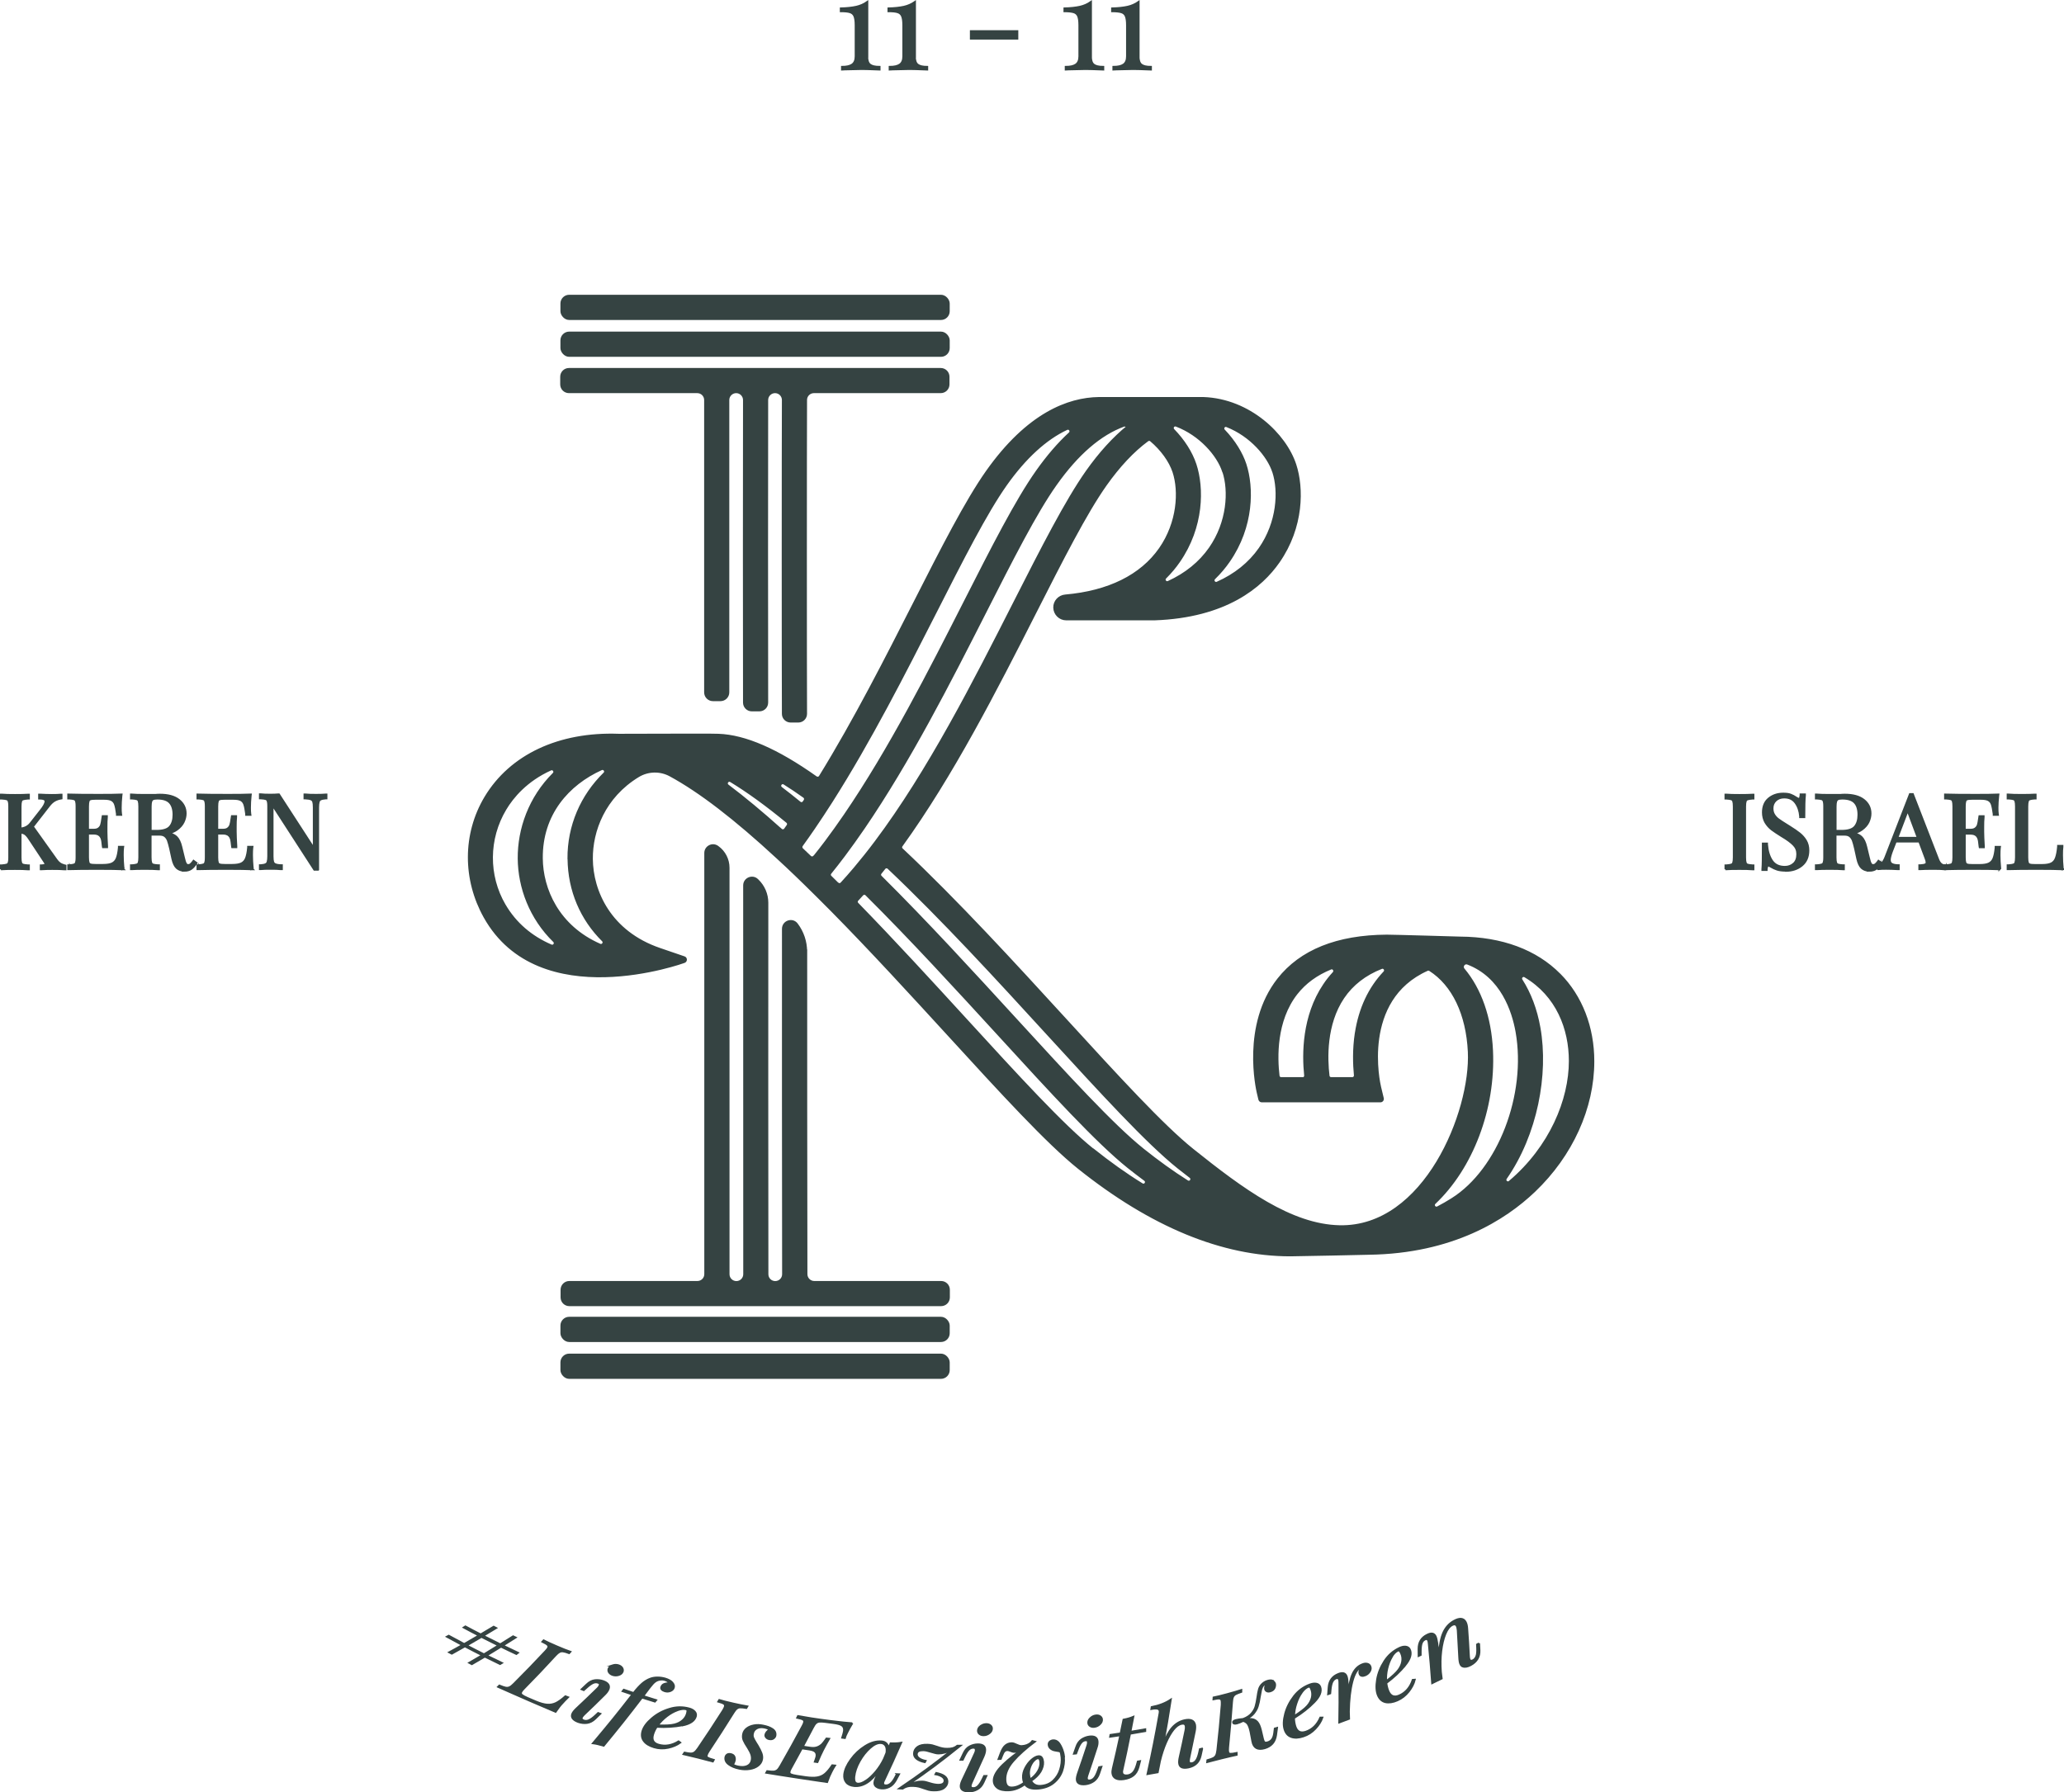 <?xml version="1.0" encoding="UTF-8"?><svg id="Layer_2" xmlns="http://www.w3.org/2000/svg" viewBox="0 0 275.02 238.86"><defs><style>.cls-1{fill:#354342;stroke:#354342;stroke-miterlimit:10;stroke-width:.25px;}</style></defs><g id="Layer_1-2"><path class="cls-1" d="m66.77,219.45c-.77.48-1.16.72-1.94,1.19.81.4,1.22.6,2.04.99-.1.06-.15.08-.24.14-.81-.39-1.22-.59-2.03-.99-.69.41-1.03.61-1.73,1.01-.14-.07-.21-.11-.34-.18.7-.4,1.04-.6,1.73-1.01-.93-.47-1.39-.7-2.31-1.19-.7.39-1.05.59-1.75.98-.14-.07-.2-.11-.34-.18.71-.38,1.06-.58,1.75-.97-.83-.44-1.24-.66-2.06-1.11.09-.05.14-.08.24-.13.82.45,1.23.67,2.06,1.11.79-.45,1.19-.68,1.97-1.14-.81-.42-1.22-.63-2.03-1.07.09-.06.13-.09.22-.14.81.44,1.22.65,2.04,1.07.7-.41,1.04-.61,1.73-1.03.13.07.2.1.33.17-.69.42-1.03.63-1.73,1.04.91.46,1.36.69,2.28,1.14.69-.42,1.03-.64,1.71-1.07.13.06.2.1.33.16-.68.43-1.02.65-1.7,1.07.8.39,1.21.58,2.01.96-.08.06-.13.09-.21.16-.81-.38-1.22-.57-2.03-.97Zm-.34-.16c-.92-.45-1.37-.68-2.28-1.14-.78.46-1.17.69-1.97,1.15.92.48,1.38.72,2.31,1.18.78-.47,1.17-.71,1.94-1.19Z"/><path class="cls-1" d="m74.98,226.93c-.32.34-.63.74-.95,1.21-.67-.29-1.8-.76-3.39-1.45-1.89-.82-3.31-1.46-4.27-1.88.07-.07.1-.1.17-.17.36.15.63.24.82.28.19.04.37.02.53-.05.16-.07.35-.21.57-.44,1.72-1.73,2.57-2.6,4.23-4.37.18-.19.3-.34.35-.46.06-.15.04-.28-.07-.38-.11-.11-.34-.25-.69-.42.07-.07.1-.11.16-.18.38.19.97.47,1.77.81.75.32,1.35.56,1.79.71-.06.07-.09.11-.16.18-.35-.13-.62-.21-.8-.23-.18-.03-.35,0-.5.08-.15.08-.33.23-.54.46-1.64,1.78-2.48,2.67-4.19,4.41-.18.18-.3.33-.36.46-.07.15-.04.28.09.39.13.11.38.25.75.41.43.19.65.28,1.08.46.61.26,1.13.4,1.55.43.42.03.81-.05,1.17-.22.36-.18.78-.48,1.25-.9.14.05.2.08.34.13-.12.11-.36.35-.72.73Z"/><path class="cls-1" d="m79.92,224.65c.07-.18,0-.31-.22-.39-.22-.08-.45-.07-.69.04-.24.11-.53.32-.87.63-.14.13-.21.19-.36.32-.11-.04-.17-.06-.28-.11.27-.26.41-.38.68-.64.35-.34.72-.53,1.1-.57.38-.04.75,0,1.11.13.63.23.87.57.71,1.03-.09.24-.26.49-.53.75-1.1,1.09-1.65,1.63-2.78,2.7-.14.14-.23.26-.27.36-.07.18.02.31.26.4.21.08.44.07.68-.03.24-.1.54-.31.89-.64.14-.13.21-.2.35-.33.11.04.17.06.28.1-.27.26-.4.39-.67.65-.34.33-.71.52-1.1.57-.39.05-.78,0-1.16-.13-.7-.26-.97-.62-.8-1.06.08-.21.28-.46.59-.75,1.13-1.06,1.69-1.6,2.8-2.68.14-.15.23-.26.26-.36Zm1.7-2.7c.28-.09.55-.09.82,0,.22.08.37.19.47.35.09.16.11.31.06.47-.08.22-.25.37-.53.46-.28.09-.56.08-.83-.01-.21-.08-.36-.19-.46-.34-.1-.15-.11-.31-.06-.47.08-.22.26-.37.53-.46Z"/><path class="cls-1" d="m89.58,224.25c.2.22.27.44.2.67-.06.19-.2.34-.44.44-.24.1-.49.11-.76.03-.18-.06-.32-.13-.4-.23-.09-.1-.1-.21-.06-.32.06-.17.17-.31.36-.39.19-.08.42-.12.68-.1.02-.07-.03-.15-.14-.24-.11-.09-.26-.17-.44-.22-.29-.09-.59-.07-.92.03-.24.08-.48.25-.71.51-.23.26-.54.66-.93,1.19-.12.17-.19.25-.31.42,0,0,0,0,0,.01.69.22,1.03.33,1.72.54-.06.08-.09.12-.16.19-.69-.21-1.04-.32-1.73-.54-1.99,2.6-3.01,3.88-5.1,6.42-.56-.17-1.03-.28-1.43-.33,2.16-2.57,3.22-3.87,5.26-6.5-.52-.17-.79-.26-1.31-.44.06-.08.1-.11.16-.19.52.18.78.27,1.31.44,0,0,0,0,0-.01.41-.53.79-.94,1.14-1.25.35-.3.72-.52,1.11-.66.27-.1.59-.15.94-.15.35,0,.69.05,1.03.15.42.13.73.3.93.52Z"/><path class="cls-1" d="m90.93,229.93c-1.03.2-2.18.28-3.43.21-.22.34-.38.68-.48,1.02-.21.71.03,1.17.74,1.37.87.25,1.77.1,2.66-.45.09.06.13.09.22.16-.43.32-.97.55-1.61.69-.64.14-1.27.11-1.88-.07-.63-.19-1.09-.47-1.36-.84-.28-.37-.33-.81-.18-1.32.17-.56.59-1.12,1.25-1.68.66-.57,1.43-.99,2.32-1.26.89-.28,1.77-.3,2.64-.06.31.08.56.22.73.4.17.18.23.39.17.63-.16.6-.75,1.01-1.78,1.22Zm-.67-2c-.47.17-.94.43-1.41.79-.47.36-.88.77-1.21,1.23,1.02.04,1.77,0,2.24-.12.43-.11.79-.29,1.08-.55.29-.25.48-.56.58-.91.05-.2.07-.34.05-.42s-.07-.13-.15-.15c-.31-.09-.7-.04-1.17.12Z"/><path class="cls-1" d="m94.14,233.88c-.04.16.01.28.15.37.14.09.4.19.8.3-.05.08-.07.13-.11.21-.47-.13-1.12-.3-1.95-.51-.86-.21-1.52-.37-1.96-.47.05-.08.08-.12.14-.2.36.08.64.12.83.12.19,0,.36-.05.5-.15.14-.1.3-.28.47-.53,1.37-2.01,2.03-3.03,3.34-5.07.14-.24.22-.41.24-.51.04-.17,0-.29-.14-.38-.13-.09-.38-.18-.74-.28.05-.08.08-.12.13-.21.39.12,1.01.28,1.85.47.78.18,1.41.3,1.88.38-.05.08-.07.13-.12.21-.36-.06-.64-.09-.82-.08-.18,0-.34.06-.47.17-.13.1-.28.29-.44.55-1.28,2.05-1.94,3.07-3.28,5.1-.16.26-.25.43-.27.52Z"/><path class="cls-1" d="m97.96,235.33c.09.04.23.07.41.11.47.1.86.07,1.19-.07.33-.15.53-.4.6-.77.05-.24.03-.49-.04-.74-.08-.25-.23-.56-.45-.91-.27-.41-.47-.75-.58-1.01-.11-.25-.13-.53-.07-.83.06-.31.23-.56.49-.76.26-.2.58-.33.96-.4s.78-.06,1.2.03c.52.1.94.25,1.26.47.32.21.45.5.39.86-.02.14-.11.26-.25.37-.14.11-.32.14-.56.1-.17-.03-.31-.1-.41-.22-.1-.11-.14-.24-.11-.37.05-.24.23-.47.56-.68-.17-.13-.41-.22-.72-.28-.38-.07-.71-.04-.99.11s-.46.38-.52.71c-.04.2-.03.37.03.53.06.16.19.4.38.71.09.14.13.21.22.35.24.41.41.75.51,1.02.1.28.13.55.08.81-.06.34-.24.62-.54.85-.3.23-.66.37-1.1.44-.44.07-.9.06-1.38-.04-.59-.12-1.07-.32-1.43-.59-.36-.27-.5-.6-.42-.97.03-.13.1-.23.22-.32.12-.08.28-.1.49-.06.22.05.38.15.46.31.08.16.1.34.06.54-.03.13-.1.32-.23.56.09.06.19.11.29.14Z"/><path class="cls-1" d="m113.57,229.65c-.32.52-.55.97-.71,1.29-.13.26-.24.49-.29.69-.14-.02-.21-.02-.35-.04.14-.43.22-.73.24-.9.04-.33-.05-.57-.25-.72-.2-.16-.59-.27-1.15-.34-.43-.05-.65-.08-1.08-.14-.36-.05-.62-.06-.8-.04-.18.02-.33.08-.46.2-.13.11-.26.31-.4.58-.53,1.02-.8,1.53-1.35,2.55.4.06.6.09,1,.15.36.05.66.03.91-.06.25-.09.45-.22.61-.36.15-.15.31-.35.48-.59.04-.07.09-.15.15-.22.14.02.21.03.35.04-.28.48-.51.91-.71,1.29-.05.1-.08.15-.13.25-.2.39-.43.9-.71,1.56-.14-.02-.21-.03-.35-.05.03-.09.05-.13.08-.22.02-.05.04-.13.08-.24.04-.11.06-.21.07-.29.03-.23-.02-.42-.16-.57-.14-.15-.4-.25-.79-.31-.4-.06-.6-.09-1.01-.15-.56,1.03-.84,1.55-1.41,2.58-.13.22-.21.4-.23.54-.03.16.03.28.18.35.15.07.42.14.82.2.46.07.68.1,1.14.17.65.09,1.17.1,1.57.03.4-.07.75-.23,1.04-.48.29-.25.6-.62.94-1.13.14.02.21.03.36.04-.14.21-.28.48-.44.78-.21.4-.42.88-.6,1.41-.71-.11-1.91-.27-3.59-.53-2-.3-3.51-.55-4.52-.71.05-.09.07-.13.12-.21.38.05.66.07.85.06.19-.01.35-.08.49-.18.14-.11.28-.3.43-.57,1.21-2.11,1.79-3.18,2.94-5.31.13-.23.2-.41.22-.54.02-.16-.03-.28-.17-.35-.14-.08-.39-.15-.76-.23.04-.09.07-.13.11-.22.96.18,2.39.41,4.28.65,1.38.18,2.37.27,2.95.31Z"/><path class="cls-1" d="m119.49,236.44c.12,0,.18.01.3.02-.18.33-.26.49-.44.82-.24.41-.52.7-.86.86-.34.17-.68.24-1.03.21-.2-.01-.37-.05-.51-.12-.14-.07-.26-.15-.33-.25-.09-.12-.12-.26-.11-.41.01-.16.06-.34.15-.53.09-.19.15-.32.17-.37.14-.32.21-.48.34-.81-.56.82-1.12,1.4-1.67,1.74-.55.34-1.11.48-1.68.43-.48-.05-.84-.21-1.06-.49-.23-.28-.31-.63-.27-1.05.07-.62.37-1.28.89-2,.52-.72,1.15-1.31,1.9-1.78.75-.47,1.47-.68,2.19-.62.27.02.49.11.65.28.16.17.25.39.26.67.12-.28.18-.42.29-.7.55.02,1.02,0,1.4-.07-.87,1.99-1.32,2.98-2.25,4.96-.01.03-.04.09-.08.17-.04.09-.06.17-.06.24-.01.19.09.3.33.31.46.03.89-.33,1.28-1.09.09-.17.13-.25.21-.41Zm-4.09.88c.44-.29.87-.7,1.3-1.21.43-.52.79-1.08,1.08-1.68.13-.32.2-.48.33-.8.01-.06.03-.14.03-.25.02-.31-.03-.57-.17-.76-.13-.19-.33-.3-.59-.32-.43-.03-.91.18-1.44.65-.53.47-1,1.06-1.4,1.77-.4.71-.64,1.4-.71,2.06-.03.31,0,.54.07.69.08.15.21.23.39.25.29.03.66-.1,1.1-.4Z"/><path class="cls-1" d="m122.02,237.54c.29-.08.58-.11.86-.1.17,0,.32.03.46.06.14.04.32.09.55.16.23.07.42.12.59.15.16.03.33.05.51.06.27,0,.49-.04.64-.13.15-.09.23-.24.23-.43,0-.2-.11-.38-.33-.53-.23-.15-.52-.26-.88-.32.04-.07.06-.1.1-.17.48.1.86.24,1.11.43s.38.43.38.72c0,.34-.16.62-.46.85-.3.23-.77.34-1.39.32-.24,0-.46-.03-.65-.08-.19-.05-.41-.12-.63-.2-.26-.09-.49-.17-.69-.22-.2-.05-.44-.08-.71-.09-.29-.01-.55,0-.78.06-.22.05-.44.15-.66.3-.17,0-.26-.01-.43-.02,2.97-2.02,4.4-3.08,7.16-5.24-.46.22-.83.37-1.11.45-.28.08-.56.12-.83.12-.16,0-.31-.02-.45-.06-.14-.03-.32-.09-.54-.15-.22-.07-.41-.12-.57-.16-.16-.04-.32-.06-.49-.06-.26,0-.47.03-.62.12-.15.09-.23.23-.24.42,0,.2.1.38.32.54.22.16.51.27.86.34-.04.07-.06.1-.1.17-.48-.1-.84-.25-1.09-.45-.25-.19-.37-.44-.35-.73.02-.34.17-.62.47-.84.3-.22.74-.32,1.34-.3.23,0,.44.04.63.08.19.05.39.11.61.19.25.09.47.16.67.2.2.05.43.07.69.07.28,0,.53-.02.74-.08.21-.06.42-.17.62-.33.16,0,.25,0,.41,0-2.73,2.19-4.16,3.25-7.1,5.29.48-.2.87-.34,1.16-.41Z"/><path class="cls-1" d="m130.02,233.2c0-.19-.12-.29-.34-.28-.23,0-.44.1-.62.28s-.37.49-.57.9c-.09.17-.13.26-.21.43-.12,0-.17,0-.29,0,.16-.34.24-.5.4-.84.2-.44.47-.75.81-.93.34-.18.69-.27,1.06-.28.67-.01,1,.22,1.01.71,0,.25-.07.55-.22.89-.63,1.41-.95,2.11-1.6,3.52-.08.19-.12.33-.12.43,0,.19.13.29.38.28.22,0,.42-.09.61-.27.19-.18.39-.49.6-.92.08-.17.13-.26.21-.43.12,0,.18,0,.3,0-.15.34-.23.51-.39.85-.2.43-.47.74-.81.92-.34.19-.71.29-1.11.29-.74,0-1.11-.23-1.11-.7,0-.22.09-.53.28-.91.67-1.4.99-2.1,1.63-3.5.08-.19.12-.33.12-.43Zm.62-3.13c.22-.19.47-.28.76-.29.23,0,.41.05.55.16.14.11.22.25.22.42,0,.23-.1.44-.33.62s-.48.28-.77.28c-.22,0-.4-.05-.54-.16-.14-.11-.21-.25-.22-.42,0-.23.1-.44.32-.62Z"/><path class="cls-1" d="m141.76,234.16c.06.62-.02,1.24-.23,1.86-.22.62-.6,1.16-1.15,1.6-.55.44-1.26.7-2.12.76-.83.06-1.4-.14-1.71-.59-.69.51-1.4.78-2.14.81-.67.03-1.17-.08-1.5-.32-.32-.24-.49-.55-.5-.92-.02-.65.4-1.37,1.23-2.17.83-.8,1.84-1.57,3-2.32-.03,0-.14.07-.34.18-.27.15-.49.25-.65.32-.16.07-.31.1-.45.11-.12,0-.23-.01-.33-.05-.1-.04-.16-.07-.18-.07-.19-.08-.34-.12-.46-.12-.16,0-.3.07-.4.17s-.21.3-.31.57c-.07.17-.1.26-.17.43-.12,0-.18,0-.29.01.13-.34.19-.51.32-.85.17-.44.36-.75.59-.94.23-.19.49-.29.77-.3.13,0,.24,0,.34.04s.21.08.36.15c.15.07.28.12.38.15.1.03.21.05.34.04.24-.01.46-.06.65-.13.19-.07.37-.17.54-.31.08-.09.12-.14.2-.23.13.04.19.06.32.09-1.17.88-2.13,1.73-2.86,2.57-.73.84-1.09,1.68-1.05,2.53.02.37.1.63.25.79.15.15.37.23.66.21.26-.01.53-.07.8-.18.27-.11.54-.26.79-.46-.09-.21-.14-.43-.15-.67-.02-.43.08-.86.31-1.3.23-.44.51-.8.84-1.09.34-.29.65-.45.93-.47.2-.01.35.06.44.21.09.15.14.34.16.55.03.41-.09.84-.35,1.29-.27.44-.69.85-1.26,1.23.27.49.71.72,1.31.67.67-.05,1.23-.28,1.66-.7.43-.41.74-.91.91-1.48.18-.57.24-1.12.19-1.64-.03-.31-.1-.69-.18-.75-.15-.1-.71-.1-1.03-.25-.31-.15-.48-.36-.51-.64-.02-.18.04-.33.15-.43.12-.1.26-.16.43-.18.28-.02.52.08.73.3.2.23.37.56.52.95.09.24.18.56.22.95Zm-4.02.51c-.19.21-.35.48-.47.8-.12.32-.18.64-.16.95.02.28.07.52.16.73.45-.31.8-.68,1.04-1.09.24-.41.34-.82.32-1.21-.03-.36-.14-.53-.33-.52-.17.01-.36.13-.55.34Z"/><path class="cls-1" d="m145,232.18c-.02-.19-.15-.27-.37-.25-.23.03-.43.14-.59.35-.16.2-.32.52-.48.96-.07.18-.1.27-.17.45-.12.01-.17.02-.29.03.12-.35.18-.53.31-.88.15-.46.39-.79.71-1.01.32-.21.66-.34,1.03-.39.66-.08,1.02.11,1.09.59.03.25,0,.55-.13.91-.47,1.47-.72,2.2-1.22,3.67-.06.19-.09.34-.07.44.02.19.16.27.41.24.22-.03.41-.14.58-.34.17-.2.33-.53.49-.98.07-.18.1-.27.16-.45.12-.02.18-.02.29-.04-.12.35-.18.53-.3.89-.15.45-.39.78-.71,1.01-.32.22-.68.36-1.08.41-.73.08-1.13-.11-1.18-.58-.02-.22.04-.53.18-.93.51-1.46.76-2.19,1.24-3.66.06-.19.08-.34.07-.44Zm.28-3.18c.2-.21.44-.33.72-.37.23-.03.42,0,.57.1.15.1.24.23.26.39.03.23-.05.45-.26.65-.2.21-.45.33-.74.37-.22.03-.4,0-.56-.1-.15-.09-.24-.22-.26-.39-.03-.23.06-.45.26-.65Z"/><path class="cls-1" d="m149.53,236c-.02.1-.02.18,0,.26.02.15.1.26.24.31.14.06.3.07.5.04.26-.04.49-.16.69-.36.2-.2.37-.53.51-1,.06-.19.09-.29.14-.48.12-.02.18-.03.29-.05-.08.31-.12.46-.2.77-.14.51-.37.88-.69,1.13-.32.25-.73.41-1.25.49-.47.07-.83.04-1.09-.1-.25-.13-.4-.35-.44-.65-.03-.2-.01-.42.05-.67.42-1.77.62-2.66,1-4.43-.54.08-.81.12-1.35.2.02-.1.03-.14.04-.24.54-.08.81-.12,1.35-.2.16-.73.23-1.1.38-1.83.53-.1.97-.23,1.31-.38-.15.8-.23,1.2-.39,2,.79-.13,1.19-.2,1.98-.34,0,.09,0,.14,0,.24-.81.14-1.21.21-2.03.35-.39,1.97-.6,2.96-1.04,4.93Z"/><path class="cls-1" d="m160.18,233.07c-.08.36-.12.54-.2.91-.19.86-.73,1.38-1.62,1.57-.73.15-1.14,0-1.23-.47-.05-.23-.02-.54.07-.93.32-1.41.47-2.12.76-3.53.05-.23.06-.43.03-.6-.06-.26-.24-.35-.56-.28-.37.08-.73.34-1.08.78-.35.44-.68,1.02-.99,1.73-.31.72-.58,1.53-.8,2.44-.12.6-.18.91-.3,1.51-.54.1-.81.15-1.36.24.71-3.24,1.03-4.87,1.61-8.11.02-.14.03-.24.01-.32-.03-.15-.13-.25-.3-.29-.17-.04-.44-.03-.8.04.02-.1.03-.15.04-.25,1.01-.2,1.86-.53,2.54-.99-.37,2.41-.58,3.62-1.03,6.04.37-1.03.78-1.79,1.23-2.31.46-.51,1-.84,1.63-.98.8-.18,1.27.02,1.4.58.05.24.04.54-.03.89-.29,1.44-.44,2.17-.75,3.61-.04.2-.05.35-.03.45.04.18.18.24.43.19.21-.04.39-.17.54-.38.15-.21.28-.55.39-1.03.04-.18.06-.28.1-.46.12-.03.17-.04.29-.07Z"/><path class="cls-1" d="m163.63,233.48c.04.16.14.24.3.26.16.01.44-.02.85-.11,0,.1,0,.14,0,.24-.48.1-1.13.26-1.97.46-.86.21-1.52.38-1.96.5.01-.1.02-.15.03-.24.36-.1.62-.19.79-.28.17-.09.29-.21.37-.37s.13-.39.17-.69c.27-2.42.38-3.63.58-6.04.01-.27,0-.46-.02-.57-.04-.16-.14-.25-.3-.27-.15-.02-.42.02-.79.1,0-.1.01-.15.02-.24.4-.08,1.02-.22,1.85-.45.77-.21,1.39-.39,1.85-.54,0,.1,0,.15,0,.24-.35.12-.61.22-.77.31-.16.09-.27.21-.34.37-.07.15-.11.39-.13.69-.18,2.42-.28,3.62-.52,6.05-.02.31-.02.5,0,.58Zm5.9-9.47c.17.07.29.19.35.36.05.16.03.35-.05.57-.09.22-.27.37-.55.46-.19.06-.35.06-.47,0-.12-.06-.2-.15-.23-.27-.03-.1-.02-.23.02-.39.05-.15.12-.3.23-.44-.02,0-.03,0-.04.01-.19.07-.35.17-.47.31-.13.16-.22.35-.28.57-.05.22-.11.54-.18.96-.07.49-.16.91-.27,1.25-.1.34-.29.66-.55.98-.26.31-.64.56-1.12.75.38-.04.7-.05.95,0,.25.04.47.16.66.37s.34.55.46,1.01c.12.51.18.76.3,1.27.05.2.11.33.19.41.08.08.23.08.43.02.25-.07.45-.21.59-.4.14-.19.23-.46.28-.8.03-.26.05-.38.08-.64.12-.04.18-.06.3-.09-.05.39-.08.58-.13.97-.07.46-.23.84-.48,1.12-.25.28-.59.49-1.03.62-.94.27-1.49-.04-1.65-.92-.1-.51-.15-.77-.24-1.28-.02-.1-.05-.23-.1-.4-.1-.34-.21-.58-.35-.73-.14-.14-.32-.25-.53-.31-.35.17-.63.28-.82.33-.31.08-.48.05-.52-.1-.04-.15.09-.26.39-.34.22-.06.53-.1.94-.14.49-.18.87-.43,1.13-.73.26-.3.44-.62.53-.94.09-.32.18-.73.25-1.23.06-.43.12-.77.19-1.01.06-.24.17-.45.33-.64.23-.25.49-.43.79-.52.29-.09.52-.1.69-.04Z"/><path class="cls-1" d="m175.13,226.84c-.74.76-1.64,1.47-2.71,2.13.01.4.07.77.18,1.12.23.7.69.94,1.39.71.87-.29,1.52-.92,1.94-1.89.11,0,.16,0,.27,0-.18.51-.49,1.01-.94,1.48-.45.48-.98.82-1.59,1.02-.63.21-1.16.23-1.6.08-.44-.15-.74-.48-.9-.99-.18-.56-.15-1.25.07-2.09.22-.84.62-1.62,1.19-2.36.58-.74,1.29-1.25,2.15-1.56.31-.11.59-.14.83-.09.25.05.41.19.5.42.21.58-.04,1.26-.78,2.02Zm-1.69-1.26c-.29.4-.53.89-.71,1.45-.19.57-.29,1.13-.3,1.7.86-.55,1.46-1.01,1.78-1.38.29-.33.48-.69.58-1.06.09-.37.08-.73-.04-1.08-.07-.2-.13-.32-.2-.37-.06-.05-.13-.06-.21-.04-.31.11-.61.37-.9.77Z"/><path class="cls-1" d="m182.18,221.74c.2.05.34.16.41.34.09.21.07.43-.07.67-.14.23-.34.41-.61.52-.17.07-.33.1-.46.07-.13-.02-.22-.1-.27-.22-.07-.16-.07-.33,0-.49.07-.16.19-.31.36-.46-.05-.01-.11,0-.17.02-.51.21-.9.86-1.18,1.93-.28,1.08-.43,2.4-.46,3.99.01.39.02.58.03.96-.52.2-.78.3-1.31.49.04-2.12.04-3.18.02-5.29,0-.18-.01-.34-.06-.46-.06-.16-.2-.21-.4-.13-.21.08-.37.24-.49.48-.11.24-.19.59-.23,1.05-.02.19-.02.28-.04.47-.11.04-.17.06-.28.1.03-.37.04-.55.07-.92.07-.87.51-1.46,1.32-1.77.55-.21.9-.11,1.06.3.08.2.13.52.15.96.03.61.04.92.06,1.53.12-1.24.32-2.17.6-2.78s.7-1.04,1.26-1.27c.26-.11.48-.14.68-.09Z"/><path class="cls-1" d="m187.25,221.92c-.67.83-1.51,1.62-2.53,2.38.05.4.14.76.28,1.09.29.68.78.87,1.46.57.84-.37,1.44-1.06,1.78-2.07.11,0,.16-.01.27-.02-.13.53-.4,1.05-.81,1.57-.41.52-.91.91-1.5,1.17-.61.27-1.15.34-1.6.24-.45-.11-.78-.41-.99-.9-.23-.54-.26-1.24-.12-2.09.14-.86.47-1.68.98-2.47.51-.79,1.18-1.37,2.01-1.76.3-.14.58-.2.83-.17.25.03.43.15.54.37.27.56.07,1.26-.6,2.09Zm-1.81-1.09c-.25.43-.45.94-.59,1.52-.14.58-.19,1.16-.15,1.72.82-.63,1.38-1.15,1.66-1.54.26-.36.42-.73.48-1.11.06-.38.01-.74-.14-1.07-.09-.19-.16-.31-.23-.35-.07-.05-.14-.05-.21-.02-.3.14-.58.42-.83.85Z"/><path class="cls-1" d="m197.08,219c.02.37.03.56.05.93.04.88-.35,1.54-1.17,1.98-.43.23-.79.29-1.06.18-.12-.04-.22-.13-.29-.28-.1-.18-.15-.49-.17-.92-.07-1.45-.11-2.18-.2-3.62-.03-.27-.07-.46-.13-.57-.13-.24-.34-.28-.63-.12-.35.19-.65.58-.9,1.2-.25.61-.43,1.36-.54,2.25-.11.89-.12,1.82-.05,2.79.05.35.07.53.11.88-.51.25-.76.37-1.27.62-.15-2.12-.25-3.17-.45-5.28-.02-.21-.05-.35-.09-.43-.09-.17-.23-.21-.43-.11s-.35.27-.43.5c-.08.23-.13.59-.13,1.09,0,.19,0,.28,0,.47-.11.05-.16.08-.27.13,0-.37,0-.56-.01-.93,0-.88.37-1.5,1.14-1.88.3-.15.53-.2.71-.16.18.04.32.16.41.35.09.18.17.5.23.93.09.66.13.99.21,1.66.09-1.34.28-2.36.6-3.07.32-.71.8-1.23,1.44-1.58.74-.4,1.25-.35,1.53.16.12.22.19.52.21.88.11,1.48.15,2.21.23,3.7.01.2.04.35.09.45.09.16.24.18.47.06.19-.1.33-.28.43-.52s.13-.61.11-1.1c0-.19-.01-.28-.02-.47.11-.06.16-.09.27-.15Z"/><path class="cls-1" d="m107.42,126.82c0-1.32-.43-2.6-1.23-3.66h0c-.6-.8-1.87-.37-1.87.63-.01,10.96,0,34.26.02,46.03,0,.58-.47,1.04-1.04,1.04h0c-.58,0-1.04-.46-1.04-1.04-.02-13.02-.02-37.12-.01-49.5,0-1.15-.47-2.24-1.3-3.03l-.04-.04c-.66-.63-1.76-.16-1.76.75,0,12.35,0,37.96.01,51.82,0,.57-.46,1.04-1.04,1.04h0c-.57,0-1.04-.46-1.04-1.04,0-14.31,0-39.51,0-54.17,0-1.1-.53-2.14-1.43-2.79-.01,0-.02-.02-.03-.02-.69-.5-1.65,0-1.65.84,0,14.83,0,41.17,0,56.13,0,.58-.47,1.04-1.04,1.04h-17.07c-.58,0-1.04.47-1.04,1.04v1.02c0,.58.47,1.04,1.04,1.04h49.54c.58,0,1.04-.47,1.04-1.04v-1.02c0-.58-.47-1.04-1.04-1.04h-16.9c-.57,0-1.04-.46-1.04-1.04-.03-10.68-.03-32.54-.03-43Z"/><rect class="cls-1" x="74.8" y="175.62" width="51.62" height="3.11" rx="1.04" ry="1.04"/><rect class="cls-1" x="74.8" y="180.53" width="51.62" height="3.11" rx="1.04" ry="1.04"/><rect class="cls-1" x="74.8" y="44.32" width="51.62" height="3.11" rx="1.04" ry="1.04"/><rect class="cls-1" x="74.8" y="39.41" width="51.62" height="3.11" rx="1.04" ry="1.04"/><path class="cls-1" d="m75.84,52.27h17.07c.58,0,1.04.47,1.04,1.04,0,5.7,0,33.11,0,38.97,0,.57.47,1.04,1.04,1.04h1.02c.57,0,1.04-.47,1.04-1.04,0-5.87,0-33.27,0-38.97,0-.57.47-1.04,1.04-1.04h0c.58,0,1.04.47,1.04,1.05-.02,5.84-.02,34.49,0,40.32,0,.57.47,1.04,1.04,1.04h1.02c.58,0,1.04-.47,1.04-1.05-.02-5.83-.02-34.49,0-40.32,0-.57.47-1.04,1.04-1.04h0c.58,0,1.04.47,1.04,1.04-.03,5.71-.03,36.16,0,41.83,0,.57.47,1.03,1.04,1.03h1.02c.58,0,1.04-.47,1.04-1.04-.03-5.67-.03-36.13,0-41.83,0-.57.47-1.03,1.04-1.03h16.9c.58,0,1.04-.47,1.04-1.04v-1.02c0-.58-.47-1.04-1.04-1.04h-49.54c-.58,0-1.04.47-1.04,1.04v1.02c0,.58.47,1.04,1.04,1.04Z"/><path class="cls-1" d="m207.82,129.87c-3.15-3.19-7.72-4.88-13.23-4.92h-.02s-8.81-.26-9.79-.26c-6.61.04-11.48,2-14.47,5.81-4.81,6.14-2.81,14.73-2.73,15.1l.22.93c.04.15.17.26.33.26h15.8c.22,0,.38-.2.33-.41l-.36-1.5c-.12-.49-2.64-11.61,6.28-15.61.11-.05.23-.04.33.02,3.08,1.96,4.96,5.87,5.2,10.89.38,7.93-5.85,23.49-17.22,23.24-6.47-.14-12.89-4.86-19.55-10.19-4-3.2-10.02-9.78-16.98-17.39-6.78-7.41-14.41-15.75-21.78-22.68-.12-.11-.14-.29-.04-.43,6.79-9.4,12.62-20.85,17.78-31.01,3.63-7.15,6.77-13.33,9.41-17.07,1.79-2.53,3.66-4.53,5.59-5.95.13-.09.3-.09.42.01,1.43,1.21,2.54,2.74,3.02,4.19.85,2.58.61,6.75-1.81,10.22-2.51,3.6-6.85,5.74-12.6,6.24-.85.07-1.5.78-1.48,1.62h0c.02.87.73,1.57,1.6,1.57h11.78c9.49-.34,14.24-4.35,16.54-7.66,3.24-4.65,3.22-9.89,2.21-12.96-1.32-4.04-6.11-8.66-12.22-8.89h-13.99c-4.01.06-9.43,2.05-14.91,9.81-2.77,3.93-5.96,10.19-9.65,17.45-3.74,7.35-7.93,15.62-12.59,23.18-.1.17-.33.21-.49.1-5.19-3.68-9.46-5.53-13.01-5.66-1.59-.06-12.71.02-13.3,0-7.95-.29-14.42,2.75-17.77,8.34-2.94,4.92-2.89,10.97-.11,15.95,7.3,13.07,26.62,6,26.62,6,.3-.11.29-.53,0-.63l-3.27-1.12c-6.61-2.26-9.01-7.68-9.04-12-.03-3.71,1.64-8.24,6.19-11.01,1.29-.78,2.9-.82,4.23-.1,3.94,2.14,8.64,5.75,14.27,10.96.42.38.83.77,1.25,1.16.82.77,1.66,1.58,2.49,2.39,1.03,1.01,2.14,2.11,3.48,3.46,5.34,5.41,10.78,11.36,15.58,16.6,7.06,7.72,13.16,14.38,17.35,17.74,9.68,7.74,19.16,11.65,28.23,11.65,1.17,0,10.47-.21,10.47-.21,11.13-.16,18.12-4.61,22.04-8.35,5-4.77,7.86-11.08,7.86-17.31,0-4.54-1.59-8.65-4.48-11.57Zm-34.27,13.81h-2.85c-.17,0-.31-.13-.33-.29-.29-2.43-.44-7.34,2.4-10.97,1.14-1.45,2.66-2.56,4.55-3.33.33-.14.61.28.37.55-.46.5-.89,1.03-1.27,1.61-2.81,4.17-2.82,9.22-2.52,12.08.02.2-.14.37-.33.37Zm7.1-5.99c-.33,2.16-.26,4.17-.12,5.62.02.2-.14.37-.33.37h-2.84c-.17,0-.31-.13-.33-.29-.28-2.3-.43-6.87,1.97-10.43,1.19-1.76,2.9-3.09,5.09-3.95.33-.13.61.29.36.55-2,2.1-3.29,4.84-3.8,8.15Zm-113.4-17.07c-2.3-3.94-2.26-8.84.1-12.78.95-1.59,2.78-3.81,6.03-5.28.34-.15.64.28.38.54-3.2,3.18-4.68,7.38-4.65,11.32.03,3.86,1.54,7.94,4.7,11.03.27.26-.02.7-.37.55-2.67-1.15-4.77-2.96-6.18-5.37Zm8.5-6.16c.04,4.25,1.7,8.06,4.57,10.9.26.26-.04.69-.38.54-5.58-2.45-7.71-7.41-7.74-11.52-.05-5.88,3.52-9.86,7.94-11.86.34-.15.65.28.38.54-3.05,2.98-4.81,7.01-4.78,11.39Zm93.9-51.58c.85,2.58.61,6.75-1.81,10.22-1.37,1.96-3.28,3.49-5.66,4.55-.34.15-.64-.28-.37-.55.78-.76,1.42-1.53,1.93-2.27,3.24-4.65,3.22-9.89,2.21-12.96-.47-1.43-1.44-3.06-2.85-4.53-.25-.26.03-.68.36-.54,3.21,1.26,5.5,3.99,6.18,6.07Zm-6.65-.03c.85,2.58.62,6.74-1.8,10.21-1.34,1.92-3.21,3.43-5.53,4.49-.34.16-.65-.28-.38-.54.72-.72,1.32-1.44,1.8-2.14,3.24-4.65,3.22-9.89,2.21-12.96-.53-1.61-1.57-3.23-2.93-4.63-.17-.18-.11-.47.12-.55,0,0,0,0,0,0,.08-.03.16-.03.23,0,3.19,1.21,5.55,3.93,6.26,6.12Zm-55.79,43.82c-.05.07-.09.14-.14.21-.11.17-.34.2-.49.07-.85-.7-1.68-1.35-2.48-1.96-.34-.26.02-.78.38-.55.85.53,1.73,1.12,2.64,1.77.15.11.19.31.09.46Zm-3.13,3.89c-2.54-2.28-4.9-4.24-7.09-5.89-.34-.26.01-.77.38-.55,2.26,1.37,4.77,3.19,7.5,5.44.14.11.17.32.06.47-.11.16-.23.32-.34.48s-.36.19-.51.05Zm4.39,3.58c-.12.15-.35.17-.5.03-.25-.24-.77-.73-1.07-1.02-.13-.12-.15-.33-.04-.47.55-.76,1.09-1.53,1.63-2.32.78-1.14,1.56-2.33,2.32-3.52,5.17-8.13,9.76-17.18,13.82-25.15,3.63-7.15,6.77-13.33,9.41-17.07,2.56-3.62,5.31-6.13,8.11-7.44.35-.16.65.29.37.55-1.51,1.39-2.96,3.08-4.36,5.06-2.78,3.93-5.96,10.2-9.65,17.46-4.66,9.17-9.93,19.56-15.95,28.37-.84,1.23-1.7,2.43-2.53,3.54-.52.69-1.03,1.35-1.54,1.98Zm3.13,3.58c-.32-.32-.62-.62-.92-.91-.12-.12-.13-.31-.02-.44.6-.75,1.22-1.53,1.83-2.35.86-1.15,1.74-2.38,2.61-3.65,6.13-8.97,11.46-19.46,16.16-28.71,3.63-7.15,6.77-13.33,9.42-17.07,2.88-4.08,5.93-6.71,9.09-7.86.07-.03.4.06.49.09-1.9,1.55-3.73,3.56-5.46,6.01-2.77,3.93-5.96,10.2-9.65,17.46-5.35,10.54-11.42,22.49-18.49,31.91-.93,1.24-1.87,2.42-2.79,3.51-.59.7-1.18,1.37-1.77,2.01-.13.14-.35.14-.49,0Zm34.04,35.48c-4-3.2-10.03-9.79-17-17.41-4.44-4.85-9.42-10.29-14.38-15.38-.12-.13-.13-.32,0-.45.22-.24.44-.48.66-.72.13-.14.34-.15.48-.02,6.02,5.98,12.15,12.68,17.61,18.64,7.06,7.72,13.16,14.38,17.35,17.73.73.58,1.46,1.14,2.19,1.68.34.25,0,.78-.37.55-2.16-1.33-4.33-2.88-6.52-4.63Zm6.65-.03c-4-3.2-10.02-9.78-17-17.4-5.55-6.06-11.79-12.88-17.92-18.96-.12-.12-.13-.31-.02-.44.17-.21.34-.43.51-.64.12-.16.35-.18.5-.04,7.19,6.8,14.66,14.96,21.31,22.23,7.06,7.71,13.15,14.37,17.34,17.72.53.42,1.06.84,1.59,1.24.34.26-.02.78-.38.55-1.96-1.24-3.93-2.66-5.92-4.25Zm41.2,6.62c-.63.4-1.28.77-1.93,1.11-.34.18-.67-.27-.39-.54,4.96-4.68,8.01-12.56,7.64-20.36-.21-4.42-1.54-8.17-3.78-10.84-.3-.36.08-.9.52-.73,4.54,1.74,6.03,6.33,6.52,9.09,1.48,8.37-2.37,18.36-8.58,22.27Zm7.66-2.3c-.3.25-.72-.12-.49-.45,4.08-5.86,5.57-13.86,4.47-20.07-.43-2.44-1.25-4.59-2.39-6.37-.19-.3.15-.65.45-.47,4.29,2.54,5.98,7,5.98,11.28,0,5.15-2.57,11.45-8.03,16.08Z"/><path class="cls-1" d="m233.52,106.3c-.33.02-.57.06-.72.11s-.25.16-.31.31-.08.41-.08.75v6.79c0,.35.03.6.08.75s.16.26.31.31.39.09.72.11v.27c-.42-.03-1-.04-1.74-.04-.79,0-1.37.01-1.75.04v-.27c.33-.02.57-.06.72-.11.15-.05.25-.16.31-.31s.08-.41.08-.75v-6.79c0-.35-.03-.6-.08-.75s-.16-.26-.31-.31c-.15-.05-.39-.09-.72-.11v-.27c.38.03.97.04,1.75.04.73,0,1.31-.01,1.74-.04v.27Z"/><path class="cls-1" d="m229.91,115.86v-.53h.12c.31-.02.54-.06.68-.11.12-.04.19-.12.23-.24.05-.14.08-.38.08-.71v-6.79c0-.33-.03-.57-.08-.71-.04-.12-.12-.2-.23-.24-.14-.05-.37-.08-.68-.1h-.12v-.53h.13c.38.04.97.05,1.74.05.72,0,1.31-.01,1.73-.04h.13s0,.52,0,.52h-.12c-.31.02-.54.06-.68.11-.12.04-.19.12-.23.24-.05.14-.08.38-.08.71v6.79c0,.33.03.57.08.71.04.12.12.2.23.24.14.05.37.08.68.1h.12v.53h-.13c-.42-.04-1-.05-1.73-.05-.78,0-1.37.01-1.74.04h-.13Zm1.88-.3c.66,0,1.21.01,1.61.03v-.02c-.28-.02-.49-.06-.64-.11-.19-.07-.32-.2-.38-.39-.06-.17-.09-.43-.09-.79v-6.79c0-.36.03-.62.09-.79.07-.19.2-.32.38-.39.15-.05.35-.09.64-.11v-.02c-.42.02-.96.03-1.61.03-.7,0-1.25-.01-1.63-.03v.02c.28.02.49.06.64.11.19.07.32.2.38.39.06.17.09.43.09.79v6.79c0,.36-.03.62-.09.79-.07.19-.2.32-.38.39-.14.05-.35.09-.64.11v.02c.38-.02.93-.03,1.63-.03Z"/><path class="cls-1" d="m238.56,106.01c.23.09.47.21.72.38.2.13.36.19.47.19.08,0,.15-.05.19-.14.05-.1.08-.25.11-.46h.31c-.05.53-.07,1.46-.07,2.79h-.32c-.05-.74-.27-1.36-.64-1.87-.37-.51-.91-.76-1.61-.76-.49,0-.9.15-1.21.45-.31.3-.47.68-.47,1.14,0,.35.08.65.24.9.16.26.36.47.61.66.25.18.6.42,1.05.7l.4.25c.58.36,1.03.67,1.36.94.33.27.6.58.8.92.2.35.3.75.3,1.22,0,.83-.27,1.47-.82,1.92-.55.45-1.24.68-2.08.68-.44,0-.8-.05-1.08-.14s-.54-.21-.8-.37c-.2-.13-.36-.19-.47-.19-.08,0-.15.05-.19.14-.05.1-.08.25-.11.46h-.32c.04-.5.05-1.6.05-3.29h.32c.06.92.29,1.67.68,2.25s1,.86,1.81.86c.49,0,.91-.15,1.26-.46s.52-.76.52-1.36c0-.51-.17-.95-.51-1.3-.34-.36-.88-.76-1.62-1.21-.54-.33-.97-.62-1.31-.88-.33-.25-.6-.56-.81-.92s-.32-.78-.32-1.27c0-.77.25-1.35.74-1.76.49-.41,1.1-.61,1.83-.61.4,0,.72.04.95.13Z"/><path class="cls-1" d="m237.92,116.04c-.45,0-.82-.05-1.11-.14-.29-.09-.56-.22-.83-.38-.24-.15-.35-.17-.4-.17-.01,0-.04,0-.08.07-.04.08-.07.23-.1.42v.11h-.57v-.13c.05-.5.06-1.6.06-3.28v-.12h.56v.12c.07.89.29,1.63.67,2.18.37.54.93.81,1.7.81.46,0,.86-.14,1.18-.43.32-.28.48-.71.48-1.27,0-.48-.16-.88-.48-1.21-.33-.35-.87-.75-1.6-1.18-.55-.34-.98-.63-1.32-.88-.34-.26-.63-.59-.85-.96-.22-.38-.33-.83-.33-1.33,0-.8.26-1.43.79-1.86.51-.42,1.16-.64,1.91-.64.42,0,.75.04,1,.14.24.09.49.22.74.39.23.15.35.17.4.17.01,0,.04,0,.08-.07.03-.06.07-.18.1-.42v-.11h.58v.14c-.06.52-.08,1.46-.08,2.78v.12h-.56v-.12c-.06-.71-.27-1.32-.62-1.8-.35-.48-.84-.71-1.51-.71-.46,0-.83.14-1.12.41-.29.28-.43.62-.43,1.05,0,.32.07.6.22.84.15.24.34.45.58.62.25.18.6.42,1.05.69l.4.25c.58.36,1.04.68,1.38.95.34.28.62.6.83.96.21.36.32.79.32,1.28,0,.87-.29,1.54-.87,2.02-.57.47-1.3.71-2.16.71Zm-2.34-.95c.14,0,.3.07.53.21.24.15.5.27.77.36.27.09.61.13,1.04.13.81,0,1.48-.22,2-.65.52-.43.78-1.03.78-1.83,0-.44-.1-.83-.29-1.16-.19-.33-.45-.63-.77-.89-.33-.26-.78-.58-1.35-.93l-.4-.25c-.45-.28-.81-.52-1.06-.71-.26-.19-.47-.42-.64-.69-.17-.27-.26-.6-.26-.97,0-.5.17-.91.5-1.23.33-.32.77-.48,1.29-.48.74,0,1.32.27,1.71.81.36.5.58,1.11.65,1.82h.08c0-1.18.02-2.01.06-2.54h-.07c-.03.17-.06.3-.11.39-.09.19-.23.21-.3.21-.14,0-.31-.07-.53-.21-.24-.16-.47-.28-.7-.37h0c-.22-.08-.52-.12-.91-.12-.7,0-1.29.2-1.76.58-.47.38-.69.93-.69,1.66,0,.46.1.86.3,1.2.2.35.46.64.78.89.32.25.76.54,1.3.87.74.45,1.3.86,1.65,1.22.36.38.55.84.55,1.39,0,.64-.19,1.13-.56,1.46-.37.33-.82.49-1.34.49-.85,0-1.5-.31-1.91-.92-.39-.57-.62-1.3-.7-2.19h-.07c0,1.48-.02,2.5-.05,3.04h.07c.03-.17.06-.3.1-.39.09-.18.21-.21.3-.21Z"/><path class="cls-1" d="m250.53,115.04c-.21.31-.42.53-.63.67s-.49.21-.84.21c-.37,0-.68-.11-.92-.33-.24-.22-.42-.6-.54-1.15l-.3-1.37c-.11-.47-.21-.84-.31-1.1s-.24-.46-.43-.62-.46-.23-.81-.23h-1.3v3.15c0,.35.03.6.08.75s.16.26.31.31c.15.05.39.09.72.11v.27c-.42-.03-1-.04-1.74-.04-.79,0-1.37.01-1.75.04v-.27c.33-.02.57-.06.72-.11s.25-.16.31-.31.08-.41.08-.75v-6.79c0-.35-.03-.6-.08-.75s-.16-.26-.31-.31-.39-.09-.72-.11v-.27c.38.03.94.04,1.67.04h1.48c.17-.02.37-.03.59-.03,1.06,0,1.87.22,2.44.66.57.44.86,1.02.86,1.72,0,.36-.08.71-.25,1.08s-.45.68-.85.97c-.4.29-.92.48-1.55.58l.16.03c.6.1,1.04.28,1.31.55.27.26.47.68.6,1.26l.34,1.4c.09.42.19.71.29.88s.24.25.41.25c.16,0,.29-.04.39-.12.1-.08.23-.21.36-.4l.21.15Zm-5.7-8.64c-.14.06-.24.18-.29.34s-.08.41-.08.74v3.37h.92c.9,0,1.52-.2,1.86-.6s.51-.96.51-1.67c0-.75-.18-1.31-.53-1.7-.36-.38-.94-.58-1.74-.58-.28,0-.5.03-.64.1Z"/><path class="cls-1" d="m249.07,116.04c-.41,0-.74-.12-1.01-.36-.26-.24-.45-.64-.58-1.22l-.3-1.37c-.11-.47-.21-.83-.3-1.08-.09-.23-.22-.42-.39-.56-.17-.14-.41-.21-.73-.21h-1.18v3.03c0,.33.03.57.08.71.04.12.12.2.23.24.14.05.37.08.68.1h.12v.53h-.13c-.42-.04-1-.05-1.73-.05-.78,0-1.37.01-1.74.04h-.13s0-.52,0-.52h.12c.31-.02.54-.06.68-.11.12-.04.19-.12.23-.24.04-.1.08-.3.08-.71v-6.79c0-.41-.04-.61-.08-.71-.04-.12-.12-.2-.23-.24-.14-.05-.37-.08-.68-.1h-.12v-.53h.13c.38.04.94.05,1.66.05h1.48c.17-.02.37-.03.59-.03,1.08,0,1.93.23,2.52.69.6.47.9,1.08.9,1.82,0,.37-.09.75-.26,1.13-.18.38-.48.72-.89,1.02-.28.2-.62.36-1.02.48.42.11.74.28.96.49.29.28.5.72.64,1.32l.34,1.4c.09.41.18.69.27.84.08.13.17.19.3.19s.23-.03.31-.1c.1-.08.21-.2.34-.37l.07-.1.4.29-.07.1c-.22.32-.44.56-.67.71-.23.15-.53.23-.9.23Zm-2.51-4.84s.06.04.08.06c.21.17.37.39.47.67.1.26.2.63.31,1.11l.3,1.37c.11.52.28.88.5,1.08.22.2.5.3.84.3.32,0,.58-.06.77-.18.17-.11.35-.29.53-.54h0c-.11.13-.22.24-.31.32-.13.1-.29.15-.47.15-.22,0-.4-.11-.52-.31-.11-.18-.21-.48-.3-.92l-.34-1.39c-.12-.55-.31-.95-.57-1.2-.25-.25-.67-.42-1.25-.51h-.04Zm-2.73,4.36c.66,0,1.21.01,1.61.03v-.02c-.28-.02-.49-.06-.64-.11-.19-.07-.32-.2-.38-.39-.06-.17-.09-.43-.09-.79v-3.28h1.43c.07,0,.13,0,.2,0l.48-.08c.62-.1,1.12-.29,1.5-.56.38-.27.65-.58.81-.92.16-.34.24-.69.24-1.02,0-.67-.26-1.2-.81-1.62-.54-.42-1.34-.64-2.37-.64-.22,0-.41,0-.58.01h-1.49c-.65.01-1.17,0-1.55-.02v.02c.28.02.49.06.64.11.19.07.32.2.38.39.06.17.09.43.09.79v6.79c0,.36-.03.62-.09.79-.07.19-.2.32-.38.39-.15.05-.35.09-.64.11v.02c.38-.02.93-.03,1.63-.03Zm1.55-4.58h-1.04v-3.49c0-.35.03-.6.09-.78.07-.2.19-.34.36-.42h0c.16-.07.38-.11.69-.11.84,0,1.45.21,1.83.62.38.41.57,1.01.57,1.78s-.18,1.33-.54,1.75c-.36.43-1.02.65-1.96.65Zm-.79-.25h.79c.86,0,1.46-.19,1.77-.56.32-.38.48-.91.48-1.59,0-.71-.17-1.26-.5-1.61-.33-.36-.88-.54-1.65-.54-.26,0-.46.03-.58.09h0c-.11.05-.18.14-.23.27-.05.15-.08.39-.08.7v3.24Z"/><path class="cls-1" d="m259.08,115.45v.27c-.37-.03-.85-.04-1.46-.04-.79,0-1.37.01-1.75.04v-.27c.35-.02.6-.06.75-.13s.23-.19.23-.38c0-.16-.05-.37-.16-.64l-.83-2.25h-3.31l-.56,1.45c-.18.49-.27.87-.27,1.12,0,.28.1.49.29.62s.5.2.9.21v.27c-.52-.03-1.05-.04-1.58-.04-.41,0-.75.01-1.03.04v-.27c.46-.11.82-.51,1.08-1.19l3.22-8.3h.22l3.34,8.61c.22.57.53.86.94.88Zm-3.35-3.67l-1.53-4.09-1.56,4.09h3.1Z"/><path class="cls-1" d="m250.15,115.86v-.51l.1-.02c.41-.1.75-.48.99-1.12l3.25-8.38h.39l.03.08,3.34,8.61c.2.52.47.78.83.8h.12v.53h-.13c-.36-.04-.85-.05-1.46-.05-.78,0-1.37.01-1.74.04h-.13s0-.52,0-.52h.12c.33-.02.57-.06.7-.13.11-.05.15-.13.15-.26s-.05-.34-.16-.6l-.81-2.17h-3.14l-.53,1.37c-.17.47-.26.84-.26,1.08s.08.41.24.51c.17.11.46.18.83.19h.12v.53h-.13c-.52-.03-1.04-.05-1.57-.05-.4,0-.75.01-1.01.04h-.14Zm1.15-.3c.48,0,.97.01,1.45.03v-.02c-.37-.02-.64-.09-.84-.22-.23-.15-.35-.39-.35-.72,0-.27.09-.66.28-1.17l.59-1.53h3.49l.87,2.33c.12.29.17.51.17.69,0,.23-.1.4-.3.49-.15.07-.37.11-.67.13v.02c.38-.02.93-.03,1.63-.03.54,0,.99.01,1.34.03v-.03c-.41-.07-.72-.38-.94-.94l-3.31-8.53h-.05l-3.19,8.22c-.26.67-.62,1.09-1.07,1.24v.04c.25-.02.55-.03.9-.03Zm4.6-3.65h-3.46l1.74-4.57,1.71,4.57Zm-3.09-.25h2.73l-1.35-3.62-1.38,3.62Z"/><path class="cls-1" d="m266.4,115.72c-.62-.03-1.67-.04-3.14-.04-1.75,0-3.08.01-3.97.04v-.27c.33-.02.57-.06.72-.11.15-.05.25-.16.31-.31s.08-.41.08-.75v-6.79c0-.35-.03-.6-.08-.75s-.16-.26-.31-.31c-.15-.05-.39-.09-.72-.11v-.27c.89.03,2.22.04,3.97.04,1.34,0,2.3-.01,2.86-.04-.06.6-.1,1.14-.1,1.62,0,.36.01.64.04.85h-.31c-.06-.59-.15-1.03-.25-1.32-.1-.29-.27-.5-.51-.63-.24-.13-.6-.2-1.08-.2h-1.14c-.33,0-.57.03-.72.08-.15.05-.25.15-.31.31s-.08.41-.08.75v3.23h.9c.32,0,.57-.08.74-.23.17-.15.29-.33.35-.53.06-.21.11-.46.14-.77l.04-.27h.31c-.03.38-.04.81-.04,1.29v.66c0,.47.03,1.11.08,1.94h-.31c0-.06-.04-.29-.08-.66-.05-.38-.17-.66-.38-.86-.21-.19-.49-.29-.86-.29h-.9v3.29c0,.35.03.6.08.75s.16.26.31.31c.15.05.39.08.72.08h1c.57,0,1-.08,1.29-.23.3-.15.51-.39.65-.73s.24-.82.3-1.47h.32c-.03.25-.04.58-.04.99,0,.52.03,1.1.1,1.75Z"/><path class="cls-1" d="m266.54,115.85h-.14c-.62-.03-1.67-.05-3.13-.05-1.74,0-3.08.01-3.97.04h-.13s0-.52,0-.52h.12c.31-.02.54-.06.68-.11.12-.04.19-.12.23-.24.05-.14.08-.38.08-.71v-6.79c0-.33-.03-.57-.08-.71-.04-.12-.12-.2-.23-.24-.14-.05-.37-.08-.68-.1h-.12v-.53h.13c.89.03,2.22.04,3.97.04,1.33,0,2.29-.01,2.86-.04h.15s-.02.14-.02.14c-.06.59-.1,1.13-.1,1.6,0,.35.01.63.04.83l.02.14h-.57v-.11c-.08-.58-.16-1.02-.25-1.29-.09-.26-.24-.44-.45-.56-.22-.12-.56-.18-1.02-.18h-1.14c-.31,0-.54.02-.68.07-.11.04-.19.11-.23.23-.05.14-.08.38-.08.71v3.11h.78c.29,0,.51-.07.66-.2.16-.13.26-.29.31-.47.06-.2.1-.45.14-.75l.06-.38h.56v.13c-.04.38-.05.81-.05,1.28v.66c0,.46.03,1.11.08,1.94v.13s-.55,0-.55,0l-.02-.11c0-.06-.04-.29-.08-.67-.04-.35-.16-.61-.34-.78-.18-.17-.44-.25-.77-.25h-.78v3.16c0,.33.03.57.08.71.04.12.12.19.23.23.14.05.36.07.68.07h1c.54,0,.96-.07,1.24-.21.27-.14.47-.36.59-.66.13-.32.23-.8.29-1.44v-.11h.58l-.02.14c-.03.24-.04.57-.04.97,0,.52.03,1.11.09,1.74v.14Zm-7.12-.29v.03c.89-.02,2.18-.04,3.85-.04,1.36,0,2.36.01,3,.04-.06-.59-.08-1.13-.08-1.62,0-.34,0-.63.03-.86h-.06c-.07.6-.17,1.07-.3,1.4-.15.36-.39.62-.71.79-.31.16-.77.24-1.35.24h-1c-.35,0-.6-.03-.76-.08-.19-.06-.32-.19-.39-.38-.06-.17-.09-.43-.09-.79v-3.41h1.03c.4,0,.71.11.94.32.23.21.37.52.42.93.03.26.05.44.07.55h.07c-.05-.77-.07-1.38-.07-1.82v-.66c0-.42.01-.81.03-1.16h-.07l-.02.17c-.04.32-.09.58-.15.79-.06.23-.19.43-.39.59-.2.17-.47.26-.82.26h-1.03v-3.36c0-.36.03-.62.09-.79.07-.19.2-.32.39-.38.16-.05.41-.08.76-.08h1.14c.51,0,.88.07,1.14.21.26.15.45.38.56.7.1.28.18.68.24,1.24h.06c-.02-.2-.03-.44-.03-.72,0-.44.03-.94.08-1.49-.58.02-1.49.04-2.72.04-1.66,0-2.96-.01-3.85-.04v.03c.28.02.49.06.64.11.19.07.32.2.38.39.06.17.09.43.09.79v6.79c0,.36-.03.62-.09.79-.07.19-.2.32-.38.39-.14.05-.35.09-.64.11Z"/><path class="cls-1" d="m271.13,106.3c-.33.02-.57.06-.72.11s-.25.16-.31.31-.08.41-.08.75v6.79c0,.35.03.6.08.75s.16.26.31.31c.15.05.39.08.72.08h1c.57,0,1-.08,1.29-.24.3-.16.51-.42.65-.77.14-.36.24-.87.3-1.55h.32c-.03.28-.04.66-.04,1.12,0,.52.03,1.1.1,1.75-.62-.03-1.67-.04-3.14-.04-1.75,0-3.08.01-3.97.04v-.27c.33-.02.57-.06.72-.11.15-.05.25-.16.31-.31s.08-.41.08-.75v-6.79c0-.35-.03-.6-.08-.75s-.16-.26-.31-.31c-.15-.05-.39-.09-.72-.11v-.27c.38.03.97.04,1.75.04.73,0,1.31-.01,1.74-.04v.27Z"/><path class="cls-1" d="m274.88,115.85h-.14c-.62-.03-1.67-.05-3.13-.05-1.74,0-3.08.01-3.97.04h-.13s0-.52,0-.52h.12c.31-.02.54-.06.68-.11.12-.04.19-.12.23-.24.05-.14.08-.38.08-.71v-6.79c0-.33-.03-.57-.08-.71-.04-.12-.12-.2-.23-.24-.14-.05-.37-.08-.68-.1h-.12v-.53h.13c.38.04.97.05,1.74.05.72,0,1.31-.01,1.73-.04h.13s0,.52,0,.52h-.12c-.31.02-.54.06-.68.11-.12.04-.19.12-.23.24-.05.14-.08.38-.08.71v6.79c0,.33.03.57.08.71.04.12.12.19.23.23.14.05.36.07.68.07h1c.54,0,.96-.08,1.23-.22.27-.14.47-.38.59-.71.13-.35.23-.85.29-1.51v-.11h.58v.14c-.04.28-.05.65-.05,1.11,0,.52.03,1.11.09,1.74v.14Zm-7.12-.29v.03c.89-.02,2.18-.04,3.85-.04,1.36,0,2.36.01,3,.04-.06-.59-.08-1.13-.08-1.62,0-.4,0-.73.03-1h-.07c-.06.63-.17,1.12-.3,1.47-.15.38-.39.67-.71.84-.32.17-.76.25-1.35.25h-1c-.35,0-.6-.03-.76-.08-.19-.06-.32-.19-.39-.38-.06-.17-.09-.43-.09-.79v-6.79c0-.36.03-.62.09-.79.07-.19.2-.32.38-.39.15-.05.35-.09.64-.11v-.02c-.42.02-.96.03-1.61.03-.7,0-1.25-.01-1.63-.03v.02c.28.02.49.06.64.11.19.07.32.2.38.39.06.17.09.43.09.79v6.79c0,.36-.03.62-.09.79-.07.19-.2.32-.38.39-.14.05-.35.09-.64.11Z"/><path class="cls-1" d="m7.94,115.15c.19.13.42.23.69.29v.27c-.44-.03-.99-.04-1.64-.04-.49,0-.96.01-1.41.04v-.27c.22,0,.38-.04.48-.08.1-.04.15-.11.15-.21s-.05-.2-.14-.33l-2-3.01c-.26-.4-.49-.67-.67-.79s-.44-.19-.77-.21v3.45c0,.35.03.6.08.75s.16.26.31.31c.15.05.39.09.72.11v.27c-.42-.03-1-.04-1.74-.04-.79,0-1.37.01-1.75.04v-.27c.33-.02.57-.06.72-.11s.25-.16.31-.31.08-.41.08-.75v-6.79c0-.35-.03-.6-.08-.75s-.16-.26-.31-.31-.39-.09-.72-.11v-.27c.38.03.97.04,1.75.04.73,0,1.31-.01,1.74-.04v.27c-.33.02-.57.06-.72.11-.15.05-.25.16-.31.31s-.08.41-.08.75v3.07c.67-.03,1.19-.28,1.56-.77l1.31-1.67c.47-.58.7-1.01.7-1.31,0-.32-.28-.48-.85-.49v-.27c.52.03,1.04.04,1.58.04.5,0,.89-.01,1.16-.04v.27c-.3.05-.58.14-.85.29s-.52.39-.77.71l-2.23,2.86,3.18,4.45c.15.23.33.41.51.54Z"/><path class="cls-1" d="m.12,115.86v-.53h.12c.31-.02.54-.06.68-.11.12-.04.19-.12.23-.24.04-.1.08-.3.08-.71v-6.79c0-.41-.04-.61-.08-.71-.04-.12-.12-.2-.23-.24-.14-.05-.37-.08-.68-.1h-.12v-.53h.13c.38.04.96.05,1.74.05.72,0,1.31-.01,1.73-.04h.13s0,.52,0,.52h-.12c-.31.02-.54.06-.68.11-.12.04-.19.12-.23.24-.05.14-.08.38-.08.71v2.93c.57-.05,1.01-.28,1.34-.71l1.31-1.67c.45-.55.67-.97.67-1.24,0-.09,0-.36-.73-.37h-.12v-.53h.13c.52.03,1.04.05,1.57.05.5,0,.88-.01,1.15-.04h.14s0,.5,0,.5l-.11.02c-.28.04-.56.14-.81.28-.25.14-.49.37-.73.67l-2.17,2.79,3.12,4.38c.15.22.31.39.48.51h0c.17.12.39.21.65.28l.1.02v.5h-.13c-.43-.04-.98-.05-1.64-.05-.49,0-.96.01-1.4.04h-.13s0-.52,0-.52h.12c.2-.01.35-.04.43-.08.08-.04.08-.07.08-.09,0-.04-.02-.12-.11-.25l-2-3.02c-.25-.39-.47-.64-.64-.75-.14-.09-.33-.15-.57-.18v3.32c0,.33.03.57.08.71.04.12.12.2.23.24.14.05.37.08.68.1h.12v.53h-.13c-.42-.04-1-.05-1.73-.05-.78,0-1.37.01-1.74.04h-.13Zm6.86-.3c.59,0,1.1.01,1.52.03v-.04c-.25-.07-.46-.17-.64-.29h0c-.2-.14-.38-.33-.54-.57l-3.23-4.52,2.29-2.94c.25-.33.53-.58.8-.74.25-.14.51-.24.79-.29v-.03c-.26.02-.61.03-1.04.03-.48,0-.97-.01-1.45-.03v.02c.7.04.85.35.85.61,0,.33-.24.79-.73,1.39l-1.31,1.67c-.4.51-.95.79-1.65.81h-.13s0-3.19,0-3.19c0-.36.03-.62.09-.79.07-.19.2-.32.38-.39.15-.05.36-.09.64-.11v-.02c-.42.02-.96.03-1.61.03-.7,0-1.25-.01-1.63-.03v.02c.28.02.49.06.64.11.19.07.32.2.38.39.06.17.09.43.09.79v6.79c0,.36-.03.62-.09.79-.07.19-.2.32-.38.39-.15.05-.35.09-.64.11v.02c.38-.02.93-.03,1.63-.03.66,0,1.21.01,1.61.03v-.02c-.28-.02-.49-.06-.64-.11-.19-.07-.32-.2-.38-.39-.06-.17-.09-.43-.09-.79v-3.58h.13c.35.03.63.11.83.24.2.13.43.4.71.82l2,3.01c.11.15.16.28.16.4,0,.14-.08.25-.23.32-.09.04-.23.07-.4.09v.02c.41-.02.84-.03,1.29-.03Z"/><path class="cls-1" d="m16.33,115.72c-.62-.03-1.67-.04-3.14-.04-1.75,0-3.08.01-3.97.04v-.27c.33-.02.57-.06.72-.11s.25-.16.31-.31.08-.41.08-.75v-6.79c0-.35-.03-.6-.08-.75s-.16-.26-.31-.31-.39-.09-.72-.11v-.27c.89.03,2.22.04,3.97.04,1.34,0,2.3-.01,2.86-.04-.06.6-.1,1.14-.1,1.62,0,.36.01.64.04.85h-.32c-.06-.59-.15-1.03-.25-1.32-.1-.29-.27-.5-.51-.63-.24-.13-.6-.2-1.08-.2h-1.14c-.33,0-.57.03-.72.08-.15.05-.25.15-.31.31s-.08.41-.08.75v3.23h.9c.32,0,.57-.08.74-.23.17-.15.29-.33.35-.53.06-.21.11-.46.14-.77l.04-.27h.32c-.03.38-.04.81-.04,1.29v.66c0,.47.03,1.11.08,1.94h-.32c0-.06-.04-.29-.08-.66s-.17-.66-.38-.86c-.21-.19-.49-.29-.86-.29h-.9v3.29c0,.35.03.6.08.75s.16.26.31.31c.15.05.39.08.72.08h1c.57,0,1-.08,1.29-.23s.51-.39.65-.73c.14-.33.24-.82.3-1.47h.31c-.03.25-.04.58-.04.99,0,.52.03,1.1.1,1.75Z"/><path class="cls-1" d="m16.46,115.85h-.14c-.62-.03-1.67-.05-3.13-.05-1.74,0-3.08.01-3.97.04h-.13s0-.52,0-.52h.12c.31-.02.54-.06.68-.11.12-.04.19-.12.23-.24.04-.1.08-.3.08-.71v-6.79c0-.41-.04-.61-.08-.71-.04-.12-.12-.2-.23-.24-.14-.05-.37-.08-.68-.1h-.12v-.53h.13c.89.03,2.22.04,3.97.04,1.33,0,2.29-.01,2.86-.04h.15s-.02.14-.02.14c-.06.59-.09,1.13-.09,1.6,0,.35.01.63.04.83l.02.14h-.57v-.11c-.07-.58-.16-1.02-.25-1.29-.09-.26-.24-.44-.45-.56-.22-.12-.56-.18-1.02-.18h-1.14c-.31,0-.54.02-.68.07-.12.04-.19.11-.23.23-.05.14-.08.38-.08.71v3.11h.78c.29,0,.51-.07.66-.2.16-.14.26-.29.31-.48.06-.2.1-.45.14-.75l.06-.38h.56v.13c-.04.38-.05.81-.05,1.28v.66c0,.46.03,1.11.08,1.94v.13s-.55,0-.55,0l-.02-.11c0-.06-.04-.29-.08-.67-.04-.35-.16-.61-.34-.78-.18-.17-.44-.25-.77-.25h-.78v3.16c0,.33.03.57.08.71.04.12.11.19.23.23.14.05.37.07.68.07h1c.54,0,.96-.07,1.24-.21.27-.14.46-.35.59-.66.13-.32.23-.8.29-1.44v-.11h.58l-.02.14c-.03.24-.04.57-.04.97,0,.51.03,1.1.09,1.74v.14Zm-7.12-.29v.03c.89-.02,2.18-.04,3.85-.04,1.36,0,2.37.01,3,.04-.06-.6-.08-1.14-.08-1.62,0-.34,0-.63.03-.86h-.06c-.07.61-.16,1.07-.3,1.4-.15.36-.39.63-.71.79-.32.16-.76.24-1.35.24h-1c-.35,0-.59-.03-.76-.08-.19-.06-.32-.19-.39-.38-.06-.17-.09-.43-.09-.79v-3.41h1.03c.4,0,.71.11.94.32.23.21.37.52.42.93.03.26.05.44.07.55h.07c-.05-.77-.07-1.38-.07-1.82v-.66c0-.42.01-.81.03-1.16h-.07l-.02.17c-.04.31-.09.58-.15.79-.07.23-.2.43-.39.59-.19.17-.47.26-.82.26h-1.03v-3.36c0-.36.03-.62.09-.79.07-.19.2-.32.39-.38.17-.05.41-.08.76-.08h1.14c.51,0,.88.07,1.14.21.26.15.45.38.56.7.1.28.18.69.24,1.24h.06c-.02-.2-.03-.44-.03-.72,0-.44.03-.94.08-1.49-.58.02-1.49.04-2.72.04-1.66,0-2.96-.01-3.85-.04v.03c.28.02.49.06.64.11.19.07.32.2.38.39.06.17.09.43.09.79v6.79c0,.36-.03.62-.09.79-.07.19-.2.32-.38.39-.15.05-.35.09-.64.11Z"/><path class="cls-1" d="m26.02,115.04c-.21.31-.42.53-.63.67s-.49.21-.83.21c-.38,0-.68-.11-.92-.33-.24-.22-.42-.6-.54-1.15l-.3-1.37c-.11-.47-.21-.84-.31-1.1-.1-.26-.24-.46-.43-.62-.19-.16-.46-.23-.81-.23h-1.3v3.15c0,.35.03.6.08.75s.16.26.31.31.39.09.72.11v.27c-.42-.03-1-.04-1.74-.04-.79,0-1.37.01-1.75.04v-.27c.33-.02.57-.06.72-.11.15-.05.25-.16.31-.31s.08-.41.08-.75v-6.79c0-.35-.03-.6-.08-.75s-.16-.26-.31-.31c-.15-.05-.39-.09-.72-.11v-.27c.38.03.94.04,1.67.04h1.48c.17-.02.37-.03.59-.03,1.06,0,1.87.22,2.44.66.57.44.86,1.02.86,1.72,0,.36-.08.71-.25,1.08s-.45.68-.85.97c-.4.29-.92.48-1.55.58l.17.03c.6.1,1.04.28,1.31.55.27.26.47.68.6,1.26l.34,1.4c.09.42.19.71.29.88s.24.25.41.25c.15,0,.29-.04.39-.12.11-.08.23-.21.36-.4l.21.15Zm-5.7-8.64c-.14.06-.24.18-.29.34s-.08.41-.08.74v3.37h.92c.9,0,1.52-.2,1.86-.6.34-.4.51-.96.51-1.67,0-.75-.18-1.31-.53-1.7-.36-.38-.94-.58-1.74-.58-.28,0-.5.03-.64.1Z"/><path class="cls-1" d="m24.56,116.04c-.4,0-.74-.12-1.01-.36-.26-.24-.45-.64-.58-1.22l-.3-1.37c-.11-.47-.21-.83-.3-1.08-.09-.23-.22-.42-.39-.56-.17-.14-.41-.21-.73-.21h-1.18v3.03c0,.33.03.57.08.71.04.12.12.2.23.24.14.05.37.08.68.1h.12v.53h-.13c-.42-.04-1-.05-1.73-.05-.78,0-1.37.01-1.74.04h-.13s0-.52,0-.52h.12c.31-.02.54-.06.68-.11.12-.04.19-.12.23-.24.05-.14.08-.38.08-.71v-6.79c0-.33-.03-.57-.08-.71-.04-.12-.12-.2-.23-.24-.14-.05-.37-.08-.68-.1h-.12v-.53h.13c.38.04.94.05,1.66.05h1.48c.17-.02.37-.03.59-.03,1.08,0,1.93.23,2.52.69.6.47.91,1.08.91,1.82,0,.37-.09.75-.27,1.13-.18.38-.48.72-.89,1.02-.28.2-.62.36-1.02.48.42.11.74.28.96.49.29.28.5.73.64,1.32l.34,1.4c.09.41.18.69.27.84.08.13.17.19.3.19s.23-.03.31-.1c.1-.08.21-.2.34-.37l.07-.1.4.29-.07.1c-.22.32-.44.56-.67.71-.23.15-.53.23-.9.23Zm-2.51-4.84s.06.04.08.06c.21.17.37.39.47.67.1.26.2.62.31,1.11l.3,1.37c.11.52.28.88.5,1.08.22.2.5.3.84.3.32,0,.58-.06.77-.18.17-.11.35-.29.53-.54h0c-.11.14-.22.24-.31.32-.13.1-.28.15-.47.15-.22,0-.4-.11-.52-.31-.11-.18-.21-.48-.3-.92l-.34-1.39c-.12-.55-.31-.95-.57-1.2-.25-.25-.67-.42-1.25-.51h-.04Zm-2.73,4.36c.66,0,1.21.01,1.61.03v-.02c-.28-.02-.49-.06-.64-.11-.19-.07-.32-.2-.38-.39-.06-.17-.09-.43-.09-.79v-3.28h1.43c.07,0,.13,0,.19,0l.48-.08c.62-.1,1.12-.28,1.5-.56.38-.27.65-.58.81-.92.16-.34.24-.69.24-1.02,0-.67-.26-1.2-.81-1.62-.55-.42-1.34-.64-2.37-.64-.22,0-.41,0-.58.01h-1.48c-.65.01-1.17,0-1.55-.02v.02c.28.02.49.06.64.11.19.07.32.2.38.39.06.17.09.43.09.79v6.79c0,.36-.03.62-.09.79-.07.19-.2.32-.38.39-.14.05-.35.09-.64.11v.02c.38-.02.93-.03,1.63-.03Zm1.55-4.58h-1.04v-3.49c0-.35.03-.6.09-.78.07-.2.19-.34.36-.42h0c.16-.07.38-.11.69-.11.83,0,1.45.21,1.83.62.38.41.57,1.01.57,1.78s-.18,1.33-.54,1.75c-.36.43-1.02.65-1.96.65Zm-.79-.25h.79c.86,0,1.46-.19,1.77-.56.32-.38.48-.91.48-1.59,0-.71-.17-1.25-.5-1.61-.33-.36-.88-.54-1.65-.54-.26,0-.46.03-.58.09h0c-.11.05-.18.14-.23.27-.05.15-.08.39-.08.7v3.24Z"/><path class="cls-1" d="m33.54,115.72c-.62-.03-1.67-.04-3.14-.04-1.75,0-3.08.01-3.97.04v-.27c.33-.02.57-.06.72-.11s.25-.16.31-.31.08-.41.08-.75v-6.79c0-.35-.03-.6-.08-.75s-.16-.26-.31-.31-.39-.09-.72-.11v-.27c.89.03,2.22.04,3.97.04,1.34,0,2.3-.01,2.86-.04-.06.6-.1,1.14-.1,1.62,0,.36.01.64.04.85h-.32c-.06-.59-.15-1.03-.25-1.32-.1-.29-.27-.5-.51-.63-.24-.13-.6-.2-1.08-.2h-1.14c-.33,0-.57.03-.72.08-.15.05-.25.15-.31.31s-.08.41-.08.75v3.23h.9c.32,0,.57-.08.74-.23.17-.15.29-.33.35-.53.06-.21.11-.46.14-.77l.04-.27h.32c-.03.38-.04.81-.04,1.29v.66c0,.47.03,1.11.08,1.94h-.32c0-.06-.04-.29-.08-.66s-.17-.66-.38-.86c-.21-.19-.49-.29-.86-.29h-.9v3.29c0,.35.03.6.08.75s.16.26.31.31c.15.05.39.08.72.08h1c.57,0,1-.08,1.29-.23s.51-.39.65-.73c.14-.33.24-.82.3-1.47h.31c-.03.25-.04.58-.04.99,0,.52.03,1.1.1,1.75Z"/><path class="cls-1" d="m33.68,115.85h-.14c-.62-.03-1.67-.05-3.13-.05-1.74,0-3.08.01-3.97.04h-.13s0-.52,0-.52h.12c.31-.02.54-.06.68-.11.12-.04.19-.12.23-.24.04-.1.08-.3.08-.71v-6.79c0-.41-.04-.61-.08-.71-.04-.12-.12-.2-.23-.24-.14-.05-.37-.08-.68-.1h-.12v-.53h.13c.89.03,2.22.04,3.97.04,1.33,0,2.29-.01,2.86-.04h.15s-.02.14-.02.14c-.06.59-.09,1.13-.09,1.6,0,.35.01.63.04.83l.02.14h-.57v-.11c-.07-.58-.16-1.02-.25-1.29-.09-.26-.24-.44-.45-.56-.22-.12-.56-.18-1.02-.18h-1.14c-.31,0-.54.02-.68.07-.12.04-.19.11-.23.23-.05.14-.08.38-.08.71v3.11h.78c.29,0,.51-.07.66-.2.16-.14.26-.29.31-.48.06-.2.1-.45.14-.75l.06-.38h.56v.13c-.04.38-.05.81-.05,1.28v.66c0,.46.03,1.11.08,1.94v.13s-.55,0-.55,0l-.02-.11c0-.06-.04-.29-.08-.67-.04-.35-.16-.61-.34-.78-.18-.17-.44-.25-.77-.25h-.78v3.16c0,.33.03.57.08.71.04.12.11.19.23.23.14.05.37.07.68.07h1c.54,0,.96-.07,1.24-.21.27-.14.46-.35.59-.66.13-.32.23-.8.29-1.44v-.11h.58l-.02.14c-.03.24-.04.57-.04.97,0,.51.03,1.1.09,1.74v.14Zm-7.12-.29v.03c.89-.02,2.18-.04,3.85-.04,1.36,0,2.37.01,3,.04-.06-.6-.08-1.14-.08-1.62,0-.34,0-.63.03-.86h-.06c-.07.61-.16,1.07-.3,1.4-.15.36-.39.63-.71.79-.32.16-.76.24-1.35.24h-1c-.35,0-.59-.03-.76-.08-.19-.06-.32-.19-.39-.38-.06-.17-.09-.43-.09-.79v-3.41h1.03c.4,0,.71.11.94.32.23.21.37.52.42.93.03.26.05.44.07.55h.07c-.05-.77-.07-1.38-.07-1.82v-.66c0-.42.01-.81.03-1.16h-.07l-.02.17c-.04.31-.09.58-.15.79-.07.23-.2.43-.39.59-.19.17-.47.26-.82.26h-1.03v-3.36c0-.36.03-.62.09-.79.07-.19.2-.32.39-.38.17-.05.41-.08.76-.08h1.14c.51,0,.88.07,1.14.21.26.15.45.38.56.7.1.28.18.69.24,1.24h.06c-.02-.2-.03-.44-.03-.72,0-.44.03-.94.08-1.49-.58.02-1.49.04-2.72.04-1.66,0-2.96-.01-3.85-.04v.03c.28.02.49.06.64.11.19.07.32.2.38.39.06.17.09.43.09.79v6.79c0,.36-.03.62-.09.79-.07.19-.2.32-.38.39-.15.05-.35.09-.64.11Z"/><path class="cls-1" d="m43.37,106.3c-.32.02-.56.07-.71.14-.16.08-.26.21-.32.38-.05.18-.08.44-.08.79v8.17h-.31l-5.75-8.89v7.23c0,.36.03.62.09.79.06.17.18.3.35.38.17.08.44.13.81.14v.27c-.33-.03-.79-.04-1.4-.04-.55,0-.97.01-1.27.04v-.27c.32-.02.56-.07.71-.14.16-.08.26-.21.31-.38.05-.18.08-.44.08-.79v-6.66c0-.35-.03-.6-.08-.75s-.16-.26-.31-.31-.39-.09-.72-.11v-.27c.3.03.73.04,1.27.04.41,0,.77-.01,1.07-.04l4.83,7.45v-5.86c0-.36-.03-.62-.09-.79-.06-.17-.18-.3-.35-.38-.17-.08-.44-.13-.81-.14v-.27c.33.03.79.04,1.4.04.55,0,.97-.01,1.27-.04v.27Z"/><path class="cls-1" d="m42.39,115.91h-.51l-.04-.06-5.52-8.53v6.81c0,.34.03.6.08.75.05.14.14.24.28.3.16.07.41.12.76.13h.12v.53h-.14c-.32-.04-.79-.05-1.39-.05-.54,0-.97.01-1.26.04h-.14s0-.52,0-.52h.12c.3-.02.52-.07.66-.14.12-.06.21-.16.25-.31.05-.17.08-.42.08-.75v-6.66c0-.41-.04-.61-.08-.71-.04-.12-.12-.2-.23-.24-.14-.05-.37-.08-.68-.1h-.12v-.54h.14c.29.04.72.05,1.26.05.41,0,.76-.01,1.06-.04h.08s.04.06.04.06l4.6,7.1v-5.44c0-.34-.03-.59-.08-.75-.05-.14-.14-.24-.28-.3-.16-.07-.42-.12-.76-.13h-.12v-.53h.14c.32.04.79.05,1.39.05.54,0,.97-.01,1.26-.04h.14s0,.52,0,.52h-.12c-.3.02-.52.07-.66.14-.13.06-.21.16-.25.31-.05.17-.08.42-.08.75v8.3Zm-.37-.25h.12v-8.05c0-.36.03-.63.09-.82.06-.21.19-.37.38-.46.15-.08.36-.12.64-.15v-.02c-.29.02-.68.03-1.15.03-.53,0-.95-.01-1.27-.03v.02c.32.02.56.07.73.15.21.09.35.24.42.45.07.19.1.46.1.83v6.28l-5.02-7.74c-.29.02-.62.04-1,.04-.47,0-.86-.01-1.15-.03v.02c.28.02.49.06.64.11.19.07.32.2.38.39.06.17.09.43.09.79v6.66c0,.36-.03.63-.09.82-.06.21-.19.37-.38.46-.15.08-.36.12-.64.15v.02c.29-.02.68-.03,1.15-.03.53,0,.95.01,1.27.03v-.02c-.33-.02-.57-.07-.73-.15-.2-.09-.34-.24-.42-.45-.06-.19-.1-.46-.1-.84v-7.65l5.95,9.19Z"/><path class="cls-1" d="m115.55,7.5c0,.54.12.91.37,1.11.25.2.67.3,1.28.3v.36c-1.24-.05-2.03-.07-2.37-.07-.32,0-1.06.02-2.23.05l-.41.02v-.36c.61,0,1.06-.1,1.36-.31.3-.21.46-.57.46-1.1V3.35c0-.55-.06-.95-.17-1.21-.11-.26-.31-.43-.57-.51-.27-.09-.68-.13-1.24-.13v-.38c.83-.02,1.52-.1,2.07-.22.54-.12,1.03-.34,1.47-.65v7.26Z"/><path class="cls-1" d="m121.9,7.5c0,.54.12.91.37,1.11.25.2.67.3,1.28.3v.36c-1.24-.05-2.03-.07-2.37-.07-.32,0-1.06.02-2.23.05l-.41.02v-.36c.61,0,1.06-.1,1.36-.31.3-.21.46-.57.46-1.1V3.35c0-.55-.06-.95-.17-1.21-.11-.26-.31-.43-.57-.51-.27-.09-.68-.13-1.24-.13v-.38c.83-.02,1.52-.1,2.07-.22.54-.12,1.03-.34,1.47-.65v7.26Z"/><path class="cls-1" d="m135.56,5.15h-6.2v-1h6.2v1Z"/><path class="cls-1" d="m145.36,7.5c0,.54.12.91.37,1.11.25.2.67.3,1.28.3v.36c-1.24-.05-2.02-.07-2.37-.07-.32,0-1.06.02-2.23.05l-.41.02v-.36c.61,0,1.06-.1,1.36-.31.3-.21.46-.57.46-1.1V3.35c0-.55-.06-.95-.17-1.21-.11-.26-.31-.43-.58-.51s-.68-.13-1.24-.13v-.38c.83-.02,1.52-.1,2.07-.22.54-.12,1.03-.34,1.47-.65v7.26Z"/><path class="cls-1" d="m151.71,7.5c0,.54.12.91.37,1.11.25.2.67.3,1.28.3v.36c-1.24-.05-2.02-.07-2.37-.07-.32,0-1.06.02-2.23.05l-.41.02v-.36c.61,0,1.06-.1,1.36-.31.3-.21.46-.57.46-1.1V3.35c0-.55-.06-.95-.17-1.21-.11-.26-.31-.43-.58-.51s-.68-.13-1.24-.13v-.38c.83-.02,1.52-.1,2.07-.22.54-.12,1.03-.34,1.47-.65v7.26Z"/></g></svg>